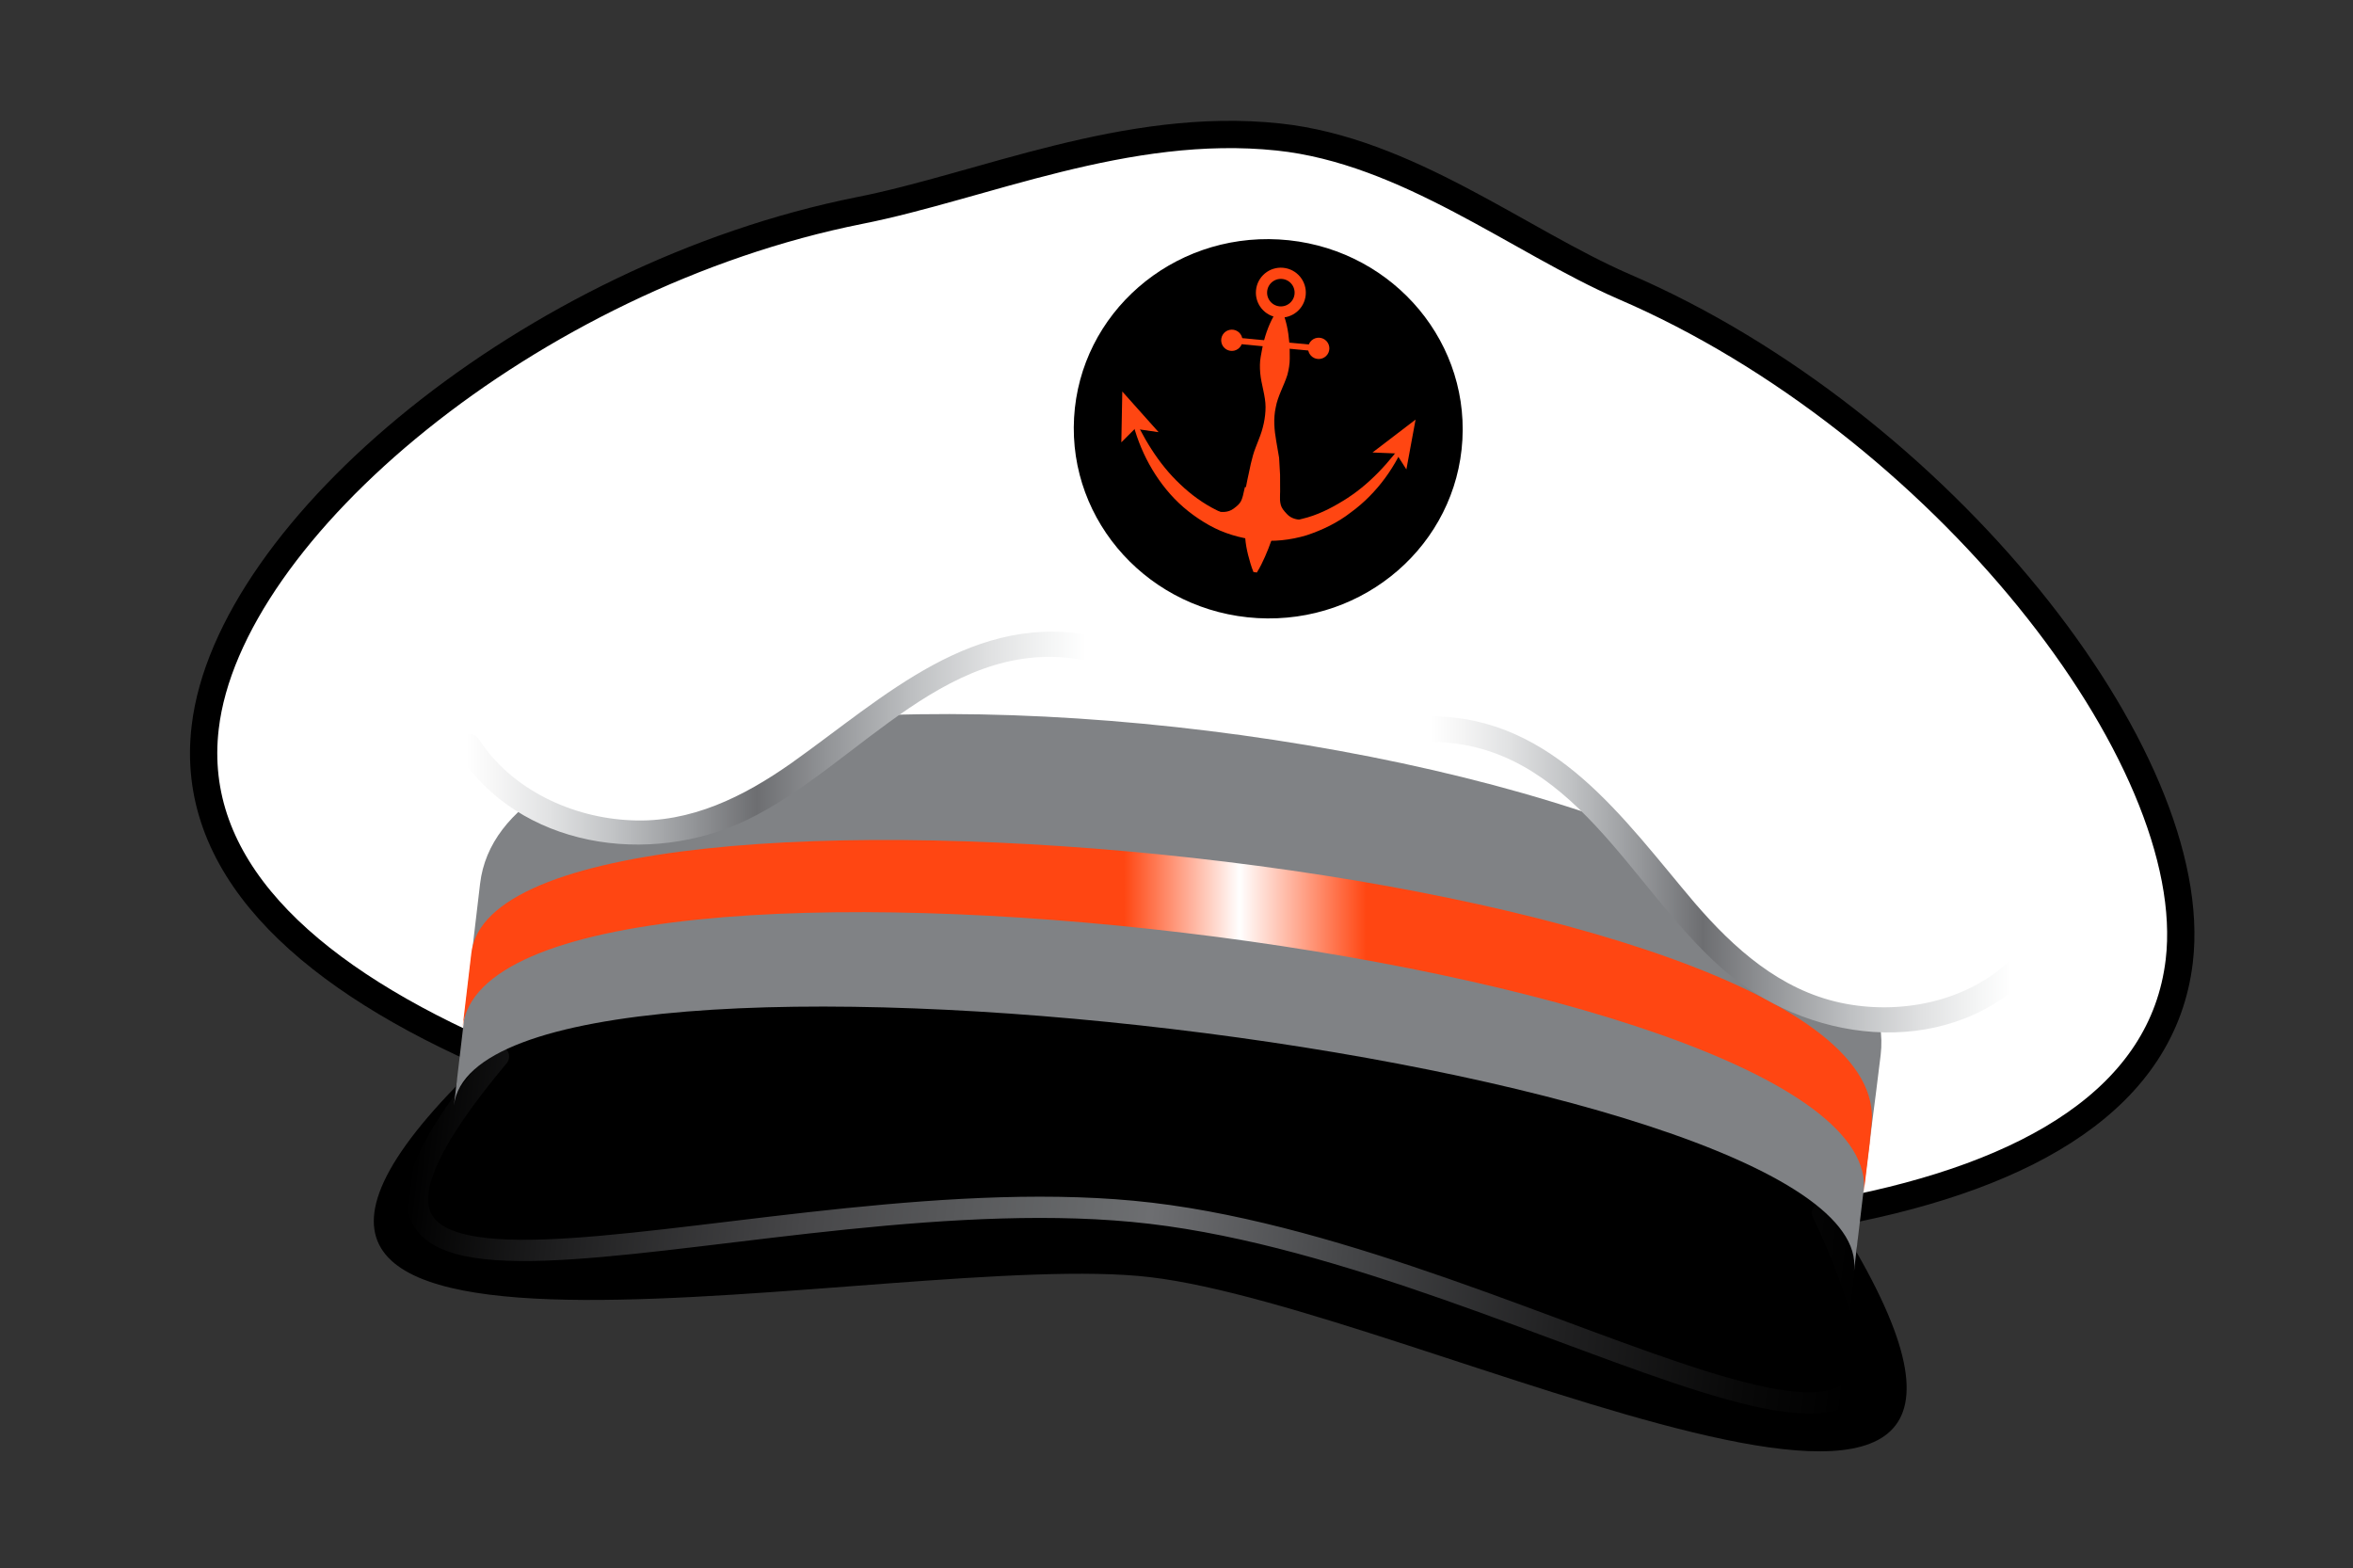 <?xml version="1.0" encoding="utf-8"?>
<!-- Generator: Adobe Illustrator 21.1.0, SVG Export Plug-In . SVG Version: 6.00 Build 0)  -->
<svg version="1.1" id="Layer_1" xmlns="http://www.w3.org/2000/svg" xmlns:xlink="http://www.w3.org/1999/xlink" x="0px" y="0px"
	 viewBox="0 0 486.2 324" style="enable-background:new 0 0 486.2 324;" xml:space="preserve">
<rect x="0" y="0" width="486.2" height="324" fill="#333333" stroke="none"/>
<style type="text/css">
	.st0{fill:#FFFFFF;stroke:#000000;stroke-width:5.639;stroke-miterlimit:10;}
	.st1{fill:none;stroke:url(#SVGID_1_);stroke-width:4.391;stroke-linecap:round;stroke-miterlimit:10;}
	.st2{fill:#808285;}
	.st3{fill:url(#SVGID_2_);}
	.st4{fill:#FFFFFF;}
	.st5{fill:url(#SVGID_3_);}
	.st6{fill:url(#SVGID_4_);}
	.st7{fill:#FF4612;}
	.st8{fill:none;stroke:#FF4612;stroke-width:1.26;stroke-miterlimit:10;}
	.st9{fill:none;stroke:#FF4612;stroke-width:2.316;stroke-miterlimit:10;}
</style>
<g>
	<g>
		<path class="st0" d="M450.3,198.6c-6.7,56.3-109.3,64.3-212.5,52.1C134.6,238.5,35.7,206.6,42.4,150.3
			c4.8-41,67.5-93.3,135.2-106.8c25.3-5,55.2-18.5,86.5-15.2c26.6,2.8,49.8,21.5,71.4,30.9C400.6,87.2,455.3,156.4,450.3,198.6z"/>
		<g>
			<path d="M383.6,258.7c49.4,86-90.7,11.7-146,5.2c-51.5-6.1-212.5,31.8-143.4-39.4l5-24.2l287.6,13.5L383.6,258.7z"/>
			
				<linearGradient id="SVGID_1_" gradientUnits="userSpaceOnUse" x1="54.803" y1="277.324" x2="360.421" y2="277.324" gradientTransform="matrix(0.993 0.117 -0.117 0.993 63.471 -45.656)">
				<stop  offset="0" style="stop-color:#000000"/>
				<stop  offset="0.102" style="stop-color:#1E1E1F"/>
				<stop  offset="0.267" style="stop-color:#474749"/>
				<stop  offset="0.471" style="stop-color:#686A6C"/>
				<stop  offset="0.501" style="stop-color:#6D6E71"/>
				<stop  offset="0.634" style="stop-color:#464749"/>
				<stop  offset="0.786" style="stop-color:#202021"/>
				<stop  offset="0.908" style="stop-color:#090909"/>
				<stop  offset="0.982" style="stop-color:#000000"/>
			</linearGradient>
			<path class="st1" d="M376.6,250.6c39.4,83.4-58.5,9.6-138.8,0.1c-78.9-9.3-195.1,39.6-134.8-32.4"/>
		</g>
		<path class="st2" d="M383.1,262.6c5.1-43.5-284.1-78.3-289.3-34.2c5.4-45.8,3.6-30.7,5.4-45.8c7.8-66,297.1-30,289.4,35.4
			C387.2,229.8,386.2,235.9,383.1,262.6z"/>
		<linearGradient id="SVGID_2_" gradientUnits="userSpaceOnUse" x1="95.641" y1="210.094" x2="386.897" y2="210.094">
			<stop  offset="0" style="stop-color:#FF4612"/>
			<stop  offset="0.469" style="stop-color:#FF4612"/>
			<stop  offset="0.551" style="stop-color:#FFFFFF"/>
			<stop  offset="0.641" style="stop-color:#FF4612"/>
			<stop  offset="1" style="stop-color:#FF4612"/>
		</linearGradient>
		<path class="st3" d="M385.1,246.5c5.7-48.5-283.7-83.4-289.5-34.3c0,0-0.2,1.5,1.8-15.3c5.5-46.5,295.6-17.7,289.3,35.6
			C385.2,245.7,388.7,216.8,385.1,246.5z"/>
		<g>
			<path class="st4" d="M96.8,154.2c7.3,11.9,24.1,19.5,39.7,17.8c17.5-1.8,30.2-13.4,42.9-23.2c12.7-9.8,29.6-18.9,46.8-14.6"/>
			<g>
				<linearGradient id="SVGID_3_" gradientUnits="userSpaceOnUse" x1="96.277" y1="152.538" x2="226.753" y2="152.538">
					<stop  offset="0" style="stop-color:#FFFFFF"/>
					<stop  offset="5.063897e-02" style="stop-color:#F5F5F5"/>
					<stop  offset="0.132" style="stop-color:#E1E2E3"/>
					<stop  offset="0.234" style="stop-color:#C1C3C5"/>
					<stop  offset="0.352" style="stop-color:#96989B"/>
					<stop  offset="0.46" style="stop-color:#6D6E71"/>
					<stop  offset="0.574" style="stop-color:#939598"/>
					<stop  offset="0.712" style="stop-color:#BFC1C3"/>
					<stop  offset="0.83" style="stop-color:#E0E1E2"/>
					<stop  offset="0.924" style="stop-color:#F4F5F5"/>
					<stop  offset="0.982" style="stop-color:#FFFFFF"/>
				</linearGradient>
				<path class="st5" d="M94.5,155.5c12.8,19.8,39.7,23.6,59.9,13.9c23.4-11.3,41.9-39.2,71.1-32.7c3.3,0.7,4.7-4.4,1.4-5.1
					c-25.6-5.7-44.2,12.5-63.4,26.1c-9.8,6.9-20.8,12.4-33.1,11.8c-12.1-0.5-24.7-6.3-31.4-16.7C97.2,150,92.7,152.6,94.5,155.5
					L94.5,155.5z"/>
			</g>
		</g>
		<g>
			<path class="st4" d="M417.3,200.3c-9.9,9.9-28,13.3-42.8,8.1c-16.6-5.9-26.3-20.1-36.3-32.5s-24.4-25.3-42.1-25.2"/>
			<g>
				<linearGradient id="SVGID_4_" gradientUnits="userSpaceOnUse" x1="295.588" y1="180.696" x2="417.825" y2="180.696">
					<stop  offset="0" style="stop-color:#FFFFFF"/>
					<stop  offset="5.063897e-02" style="stop-color:#F5F5F5"/>
					<stop  offset="0.132" style="stop-color:#E1E2E3"/>
					<stop  offset="0.234" style="stop-color:#C1C3C5"/>
					<stop  offset="0.352" style="stop-color:#96989B"/>
					<stop  offset="0.46" style="stop-color:#6D6E71"/>
					<stop  offset="0.574" style="stop-color:#939598"/>
					<stop  offset="0.712" style="stop-color:#BFC1C3"/>
					<stop  offset="0.83" style="stop-color:#E0E1E2"/>
					<stop  offset="0.924" style="stop-color:#F4F5F5"/>
					<stop  offset="0.982" style="stop-color:#FFFFFF"/>
				</linearGradient>
				<path class="st6" d="M415.4,198.4c-9.1,8.7-23,11.4-35.1,8.8c-12.5-2.7-22-11.2-30.1-20.6c-14.7-17.3-28.9-38.3-54.2-38.6
					c-3.4,0-3.4,5.2,0,5.3c29,0.4,40.8,30.1,59.7,46.7c17.4,15.4,45.4,19.2,63.3,2.1C421.6,199.8,417.9,196.1,415.4,198.4
					L415.4,198.4z"/>
			</g>
		</g>
	</g>
	
		<ellipse transform="matrix(5.669779e-02 -0.998 0.998 5.669779e-02 158.872 345.158)" cx="262.1" cy="88.5" rx="39.2" ry="40.2"/>
	<g>
		<g>
			<path class="st7" d="M264.7,63.7c1.1,2.4,1.5,4.7,1.7,7c0.1,1.2,0.1,2.3,0.1,3.4c0,1.1-0.2,2.3-0.5,3.4c-0.7,2.2-2,4.4-2.4,6.7
				c-0.5,2.3-0.3,4.6,0.1,6.9c0.2,1.2,0.4,2.3,0.6,3.5c0.1,1.2,0.1,2.3,0.2,3.5c0,2.3,0.1,4.6-0.2,6.9c-0.3,2.3-0.9,4.5-1.6,6.7
				c-0.4,1.1-0.8,2.2-1.3,3.3c-0.5,1.1-1,2.2-1.7,3.3l-0.7-0.1c-0.5-1.2-0.8-2.4-1.1-3.5c-0.3-1.2-0.5-2.3-0.6-3.5
				c-0.3-2.3-0.4-4.6-0.3-6.9c0.1-2.3,0.6-4.5,1.1-6.8c0.2-1.1,0.5-2.3,0.8-3.4c0.3-1.1,0.8-2.2,1.2-3.3c0.9-2.2,1.4-4.5,1.4-6.7
				c0-2.3-0.9-4.7-1.1-7c-0.1-1.2-0.1-2.3,0.1-3.4c0.2-1.1,0.4-2.3,0.7-3.4c0.6-2.2,1.5-4.5,3-6.6L264.7,63.7z"/>
		</g>
		<g>
			<line class="st8" x1="253.4" y1="70.2" x2="273.5" y2="72.1"/>
			<g>
				
					<ellipse transform="matrix(0.975 -0.221 0.221 0.975 -9.239 58.038)" class="st7" cx="254.6" cy="70.3" rx="2.2" ry="2.2"/>
				
					<ellipse transform="matrix(0.733 -0.681 0.681 0.733 23.857 204.643)" class="st7" cx="272.3" cy="72" rx="2.2" ry="2.2"/>
			</g>
		</g>
		
			<ellipse transform="matrix(9.479105e-02 -0.996 0.996 9.479105e-02 179.214 318.369)" class="st9" cx="264.7" cy="60.6" rx="4" ry="4"/>
		<g>
			<path class="st7" d="M290.9,90.1c-2.3,6.1-6.3,11.8-11.8,15.8c-2.7,2.1-5.8,3.6-9.1,4.7c-3.3,1-6.9,1.4-10.3,1
				c-3.5-0.4-6.9-1.4-9.9-3.1c-3-1.7-5.7-3.8-8-6.4c-4.5-5.1-7.3-11.4-8.4-17.9c2.6,6,5.9,11.6,10.5,15.9c4.5,4.3,10.1,7.3,16.2,7.8
				c3,0.4,6.1,0.1,9-0.7c3-0.7,5.8-2.1,8.4-3.7C282.8,100.3,287.2,95.5,290.9,90.1z"/>
		</g>
		<polygon class="st7" points="292.5,86.7 283.6,93.5 288.5,93.7 290.6,97 		"/>
		<polygon class="st7" points="231.9,80.9 239.4,89.3 234.5,88.6 231.7,91.4 		"/>
		<path class="st7" d="M264.4,101.5c0.1,2.9,0.1,3.2,1.5,4.7c1,1.1,2.4,1.2,3.1,1.2c3,0-5.2,3.3-6.8,1.5
			C260.7,107,264.4,100,264.4,101.5z"/>
		<path class="st7" d="M257.2,100.8c-0.6,2.8-0.7,3.1-2.3,4.3c-1.2,0.9-2.6,0.7-3.3,0.6c-3-0.6,4.5,4.2,6.4,2.7
			C259.8,106.9,257.5,99.3,257.2,100.8z"/>
	</g>
</g>
</svg>
